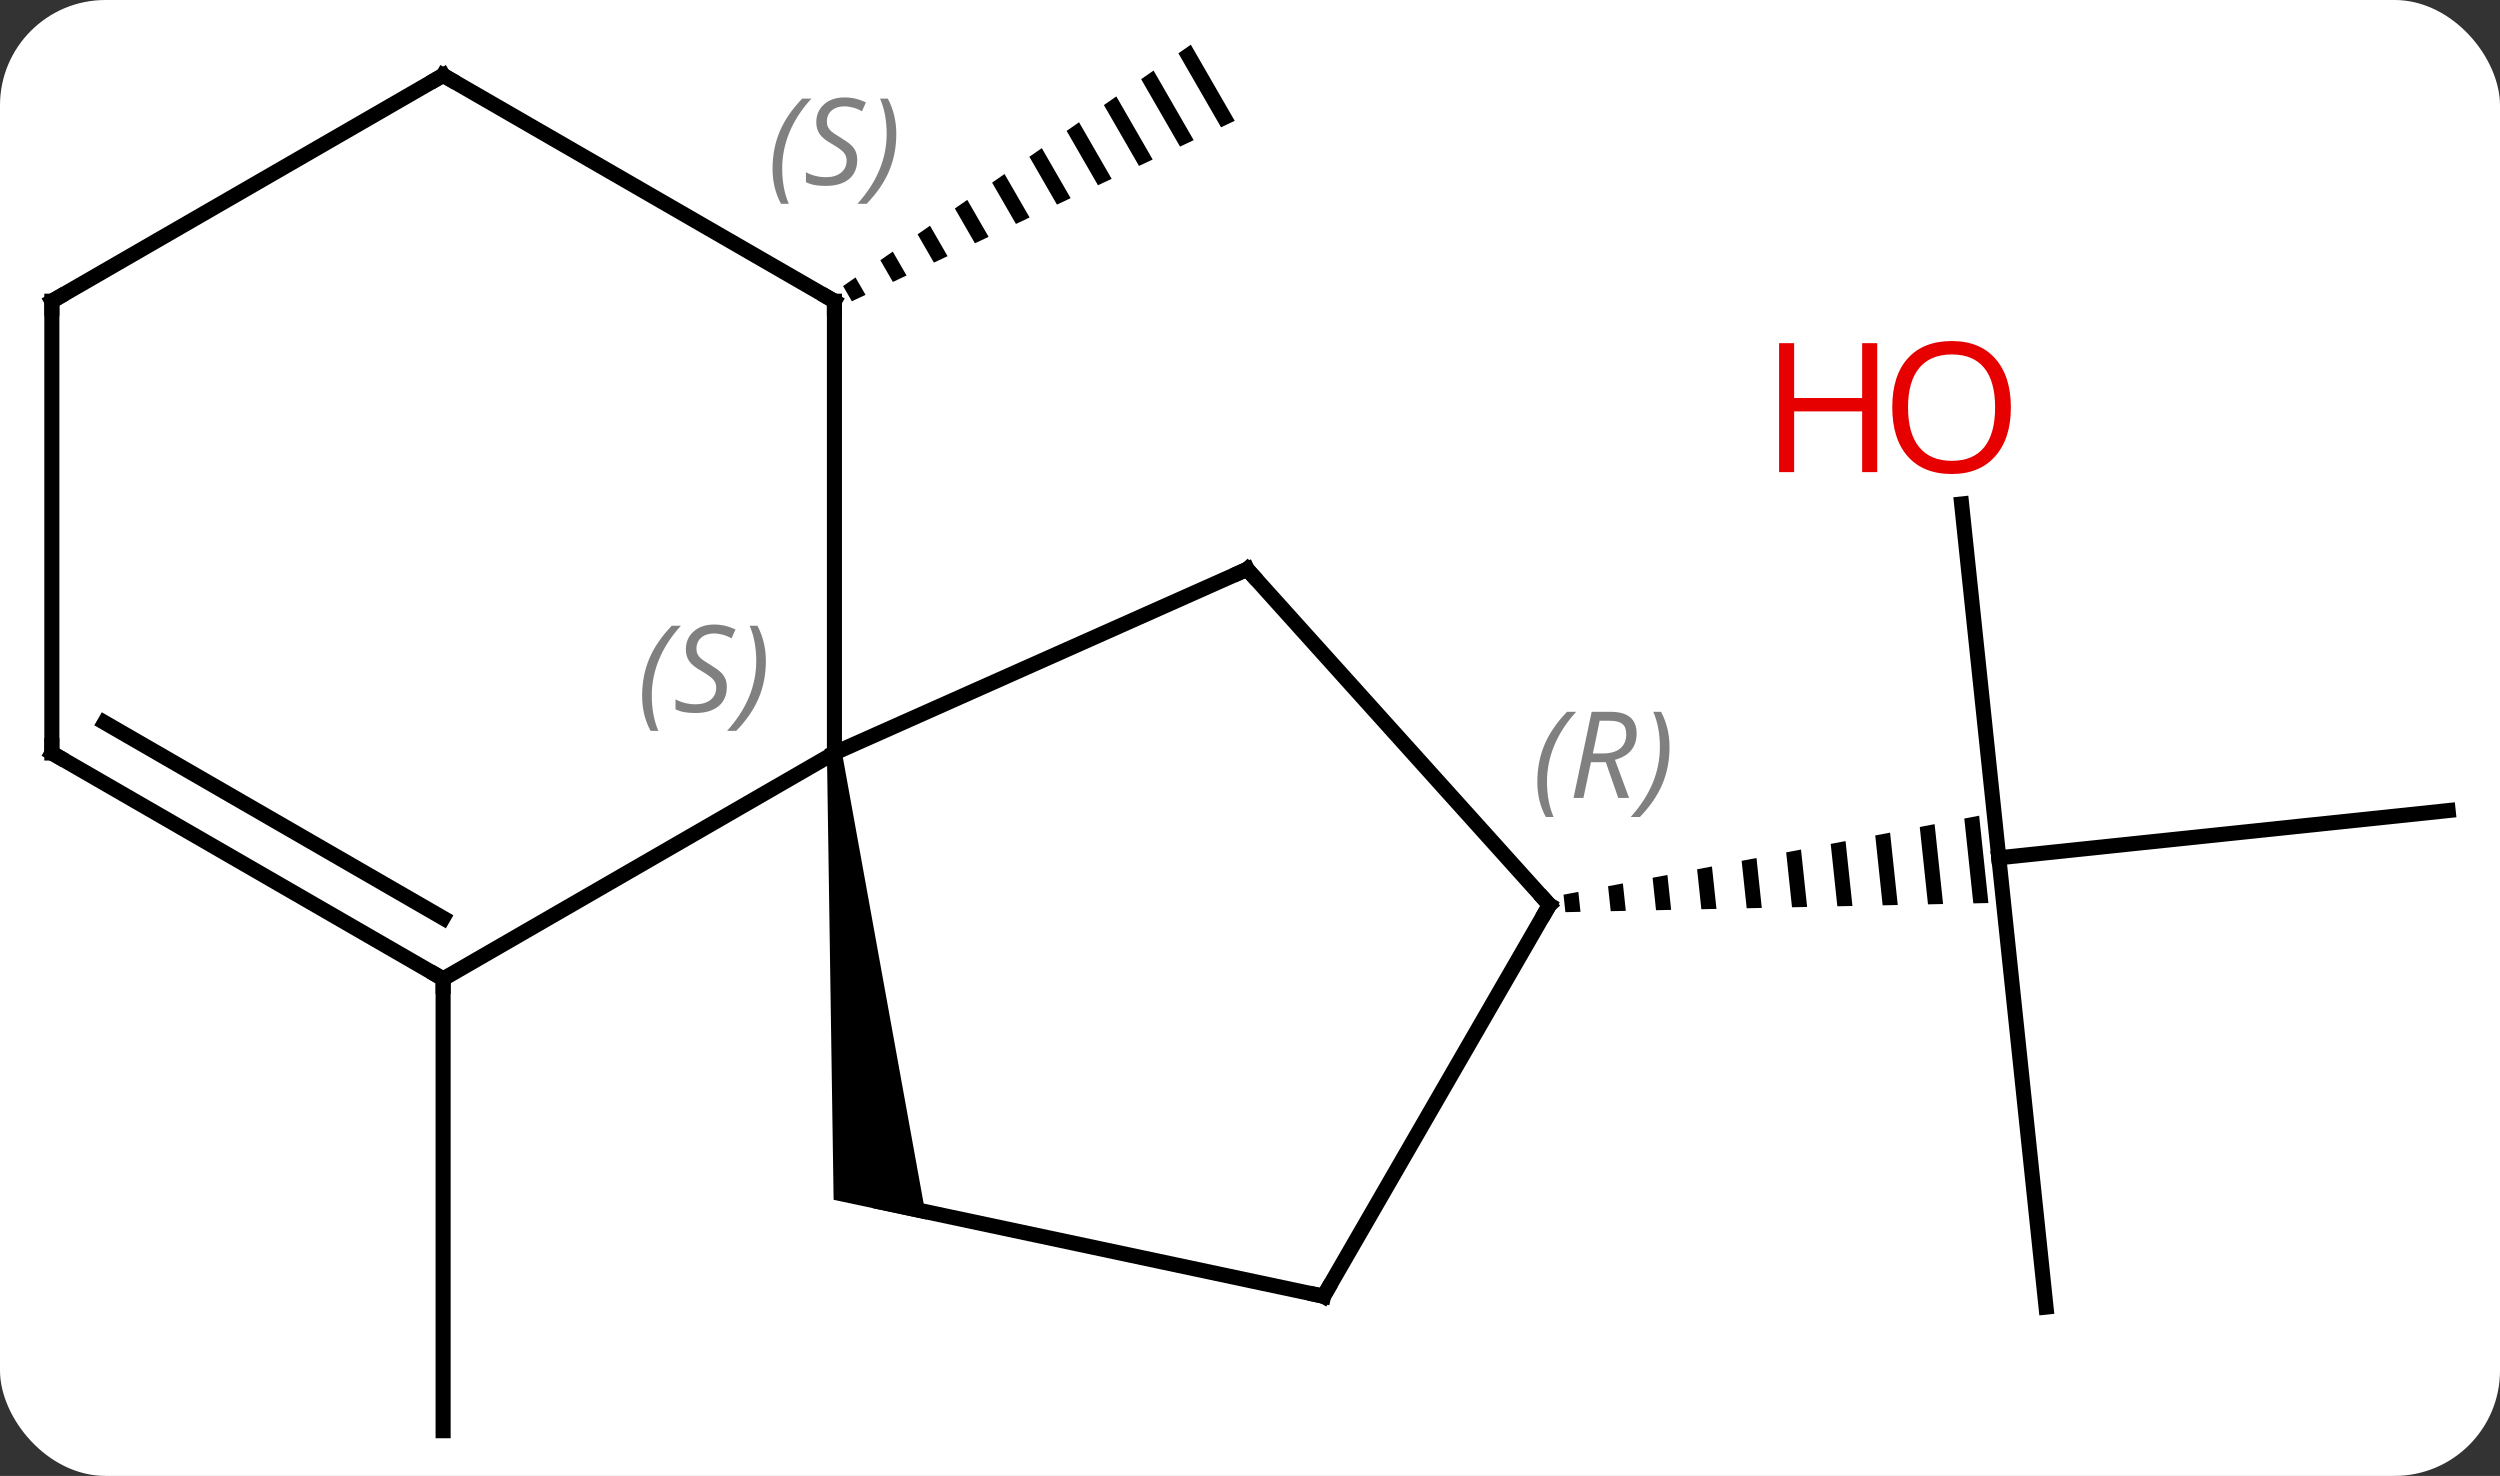 <svg width="166" viewBox="0 0 166 98" style="fill-opacity:1; color-rendering:auto; color-interpolation:auto; text-rendering:auto; stroke:black; stroke-linecap:square; stroke-miterlimit:10; shape-rendering:auto; stroke-opacity:1; fill:black; stroke-dasharray:none; font-weight:normal; stroke-width:1; font-family:'Open Sans'; font-style:normal; stroke-linejoin:miter; font-size:12; stroke-dashoffset:0; image-rendering:auto;" height="98" class="cas-substance-image" xmlns:xlink="http://www.w3.org/1999/xlink" xmlns="http://www.w3.org/2000/svg"><rect x="0" y="0" width="166" height="98" fill="#333333" stroke="none"/><svg class="cas-substance-single-component"><rect y="0" x="0" width="166" stroke="none" ry="7" rx="7" height="98" fill="white" class="cas-substance-group"/><svg y="0" x="0" width="166" viewBox="0 0 166 98" style="fill:black;" height="98" class="cas-substance-single-component-image"><svg><g><g transform="translate(83,50)" style="text-rendering:geometricPrecision; color-rendering:optimizeQuality; color-interpolation:linearRGB; stroke-linecap:butt; image-rendering:optimizeQuality;"><path style="stroke:none;" d="M-3.93 -47.032 L-4.754 -46.46 L-4.754 -46.46 L-1.923 -41.549 L-1.923 -41.549 L-1.015 -41.977 L-1.015 -41.977 L-3.93 -47.032 ZM-6.404 -45.315 L-7.228 -44.742 L-7.228 -44.742 L-4.646 -40.266 L-4.646 -40.266 L-3.739 -40.694 L-3.739 -40.694 L-6.404 -45.315 ZM-8.877 -43.598 L-9.702 -43.025 L-9.702 -43.025 L-7.37 -38.982 L-7.37 -38.982 L-6.462 -39.41 L-6.462 -39.41 L-8.877 -43.598 ZM-11.351 -41.881 L-12.176 -41.308 L-12.176 -41.308 L-10.094 -37.698 L-10.094 -37.698 L-9.186 -38.126 L-9.186 -38.126 L-11.351 -41.881 ZM-13.825 -40.163 L-14.65 -39.591 L-14.65 -39.591 L-12.818 -36.414 L-12.818 -36.414 L-11.91 -36.842 L-11.91 -36.842 L-13.825 -40.163 ZM-16.299 -38.446 L-17.124 -37.874 L-17.124 -37.874 L-15.541 -35.13 L-15.541 -35.13 L-14.634 -35.558 L-14.634 -35.558 L-16.299 -38.446 ZM-18.773 -36.729 L-19.598 -36.157 L-19.598 -36.157 L-18.265 -33.846 L-18.265 -33.846 L-17.357 -34.274 L-17.357 -34.274 L-18.773 -36.729 ZM-21.247 -35.012 L-22.072 -34.44 L-20.989 -32.562 L-20.989 -32.562 L-20.081 -32.99 L-20.081 -32.99 L-21.247 -35.012 ZM-23.721 -33.295 L-24.546 -32.722 L-23.713 -31.279 L-23.713 -31.279 L-22.805 -31.706 L-22.805 -31.706 L-23.721 -33.295 ZM-26.195 -31.578 L-27.019 -31.005 L-27.019 -31.005 L-26.437 -29.995 L-26.437 -29.995 L-25.529 -30.423 L-25.529 -30.423 L-26.195 -31.578 Z"/><line y2="15" y1="45" x2="-53.577" x1="-53.577" style="fill:none;"/><line y2="36.792" y1="6.957" x2="52.857" x1="49.722" style="fill:none;"/><line y2="3.822" y1="6.957" x2="79.557" x1="49.722" style="fill:none;"/><line y2="-16.537" y1="6.957" x2="47.251" x1="49.722" style="fill:none;"/><path style="stroke:none;" d="M48.415 4.162 L47.429 4.35 L47.429 4.35 L48.028 9.984 L48.028 9.984 L49.031 9.962 L49.031 9.962 L48.415 4.162 ZM45.458 4.724 L44.472 4.912 L45.018 10.049 L45.018 10.049 L46.021 10.027 L46.021 10.027 L45.458 4.724 ZM42.501 5.286 L41.516 5.473 L42.008 10.114 L42.008 10.114 L43.012 10.092 L43.012 10.092 L42.501 5.286 ZM39.544 5.848 L38.559 6.035 L38.999 10.178 L38.999 10.178 L40.002 10.157 L40.002 10.157 L39.544 5.848 ZM36.587 6.41 L35.602 6.598 L35.989 10.243 L35.989 10.243 L36.992 10.222 L36.992 10.222 L36.587 6.41 ZM33.631 6.972 L32.645 7.159 L32.98 10.308 L32.98 10.308 L33.983 10.287 L33.983 10.287 L33.631 6.972 ZM30.674 7.534 L29.688 7.721 L29.688 7.721 L29.97 10.373 L29.97 10.373 L30.973 10.351 L30.973 10.351 L30.674 7.534 ZM27.717 8.096 L26.732 8.283 L26.732 8.283 L26.96 10.438 L26.96 10.438 L27.964 10.416 L27.964 10.416 L27.717 8.096 ZM24.76 8.658 L23.775 8.845 L23.775 8.845 L23.951 10.503 L23.951 10.503 L24.954 10.481 L24.954 10.481 L24.76 8.658 ZM21.803 9.22 L20.818 9.407 L20.818 9.407 L20.941 10.568 L20.941 10.568 L21.944 10.546 L21.944 10.546 L21.803 9.22 Z"/><line y2="-12.201" y1="0" x2="-0.189" x1="-27.594" style="fill:none;"/><path style="stroke:none;" d="M-28.091 0.052 L-27.097 -0.052 L-21.477 30.98 L-27.648 29.668 Z"/><line y2="-30" y1="0" x2="-27.594" x1="-27.594" style="fill:none;"/><line y2="15" y1="0" x2="-53.577" x1="-27.594" style="fill:none;"/><line y2="10.092" y1="-12.201" x2="19.884" x1="-0.189" style="fill:none;"/><line y2="36.072" y1="29.835" x2="4.884" x1="-24.459" style="fill:none;"/><line y2="-45" y1="-30" x2="-53.577" x1="-27.594" style="fill:none;"/><line y2="0" y1="15" x2="-79.557" x1="-53.577" style="fill:none;"/><line y2="-2.021" y1="10.959" x2="-76.057" x1="-53.577" style="fill:none;"/><line y2="36.072" y1="10.092" x2="4.884" x1="19.884" style="fill:none;"/><line y2="-30" y1="-45" x2="-79.557" x1="-53.577" style="fill:none;"/><line y2="-30" y1="0" x2="-79.557" x1="-79.557" style="fill:none;"/></g><g transform="translate(83,50)" style="fill:rgb(230,0,0); text-rendering:geometricPrecision; color-rendering:optimizeQuality; image-rendering:optimizeQuality; font-family:'Open Sans'; stroke:rgb(230,0,0); color-interpolation:linearRGB;"><path style="stroke:none;" d="M50.522 -22.948 Q50.522 -20.886 49.482 -19.706 Q48.443 -18.526 46.6 -18.526 Q44.709 -18.526 43.678 -19.691 Q42.647 -20.855 42.647 -22.964 Q42.647 -25.058 43.678 -26.206 Q44.709 -27.355 46.6 -27.355 Q48.459 -27.355 49.49 -26.183 Q50.522 -25.011 50.522 -22.948 ZM43.693 -22.948 Q43.693 -21.214 44.436 -20.308 Q45.178 -19.401 46.6 -19.401 Q48.022 -19.401 48.748 -20.3 Q49.475 -21.198 49.475 -22.948 Q49.475 -24.683 48.748 -25.573 Q48.022 -26.464 46.6 -26.464 Q45.178 -26.464 44.436 -25.566 Q43.693 -24.667 43.693 -22.948 Z"/><path style="stroke:none;" d="M41.647 -18.651 L40.647 -18.651 L40.647 -22.683 L36.131 -22.683 L36.131 -18.651 L35.131 -18.651 L35.131 -27.214 L36.131 -27.214 L36.131 -23.573 L40.647 -23.573 L40.647 -27.214 L41.647 -27.214 L41.647 -18.651 Z"/></g><g transform="translate(83,50)" style="font-size:8.4px; fill:gray; text-rendering:geometricPrecision; image-rendering:optimizeQuality; color-rendering:optimizeQuality; font-family:'Open Sans'; font-style:italic; stroke:gray; color-interpolation:linearRGB;"><path style="stroke:none;" d="M-40.363 -3.797 Q-40.363 -5.125 -39.894 -6.25 Q-39.425 -7.375 -38.394 -8.453 L-37.785 -8.453 Q-38.753 -7.391 -39.238 -6.219 Q-39.722 -5.047 -39.722 -3.813 Q-39.722 -2.485 -39.285 -1.469 L-39.8 -1.469 Q-40.363 -2.5 -40.363 -3.797 ZM-34.74 -4.391 Q-34.74 -3.563 -35.287 -3.11 Q-35.834 -2.656 -36.834 -2.656 Q-37.24 -2.656 -37.553 -2.711 Q-37.865 -2.766 -38.146 -2.906 L-38.146 -3.563 Q-37.521 -3.235 -36.818 -3.235 Q-36.193 -3.235 -35.818 -3.531 Q-35.443 -3.828 -35.443 -4.344 Q-35.443 -4.656 -35.646 -4.883 Q-35.849 -5.109 -36.412 -5.438 Q-37.006 -5.766 -37.232 -6.094 Q-37.459 -6.422 -37.459 -6.875 Q-37.459 -7.609 -36.943 -8.07 Q-36.428 -8.531 -35.584 -8.531 Q-35.209 -8.531 -34.873 -8.453 Q-34.537 -8.375 -34.162 -8.203 L-34.428 -7.609 Q-34.678 -7.766 -34.998 -7.852 Q-35.318 -7.938 -35.584 -7.938 Q-36.115 -7.938 -36.435 -7.664 Q-36.756 -7.391 -36.756 -6.922 Q-36.756 -6.719 -36.685 -6.571 Q-36.615 -6.422 -36.474 -6.289 Q-36.334 -6.156 -35.912 -5.906 Q-35.349 -5.563 -35.146 -5.367 Q-34.943 -5.172 -34.842 -4.938 Q-34.74 -4.703 -34.74 -4.391 ZM-32.146 -6.109 Q-32.146 -4.781 -32.622 -3.649 Q-33.099 -2.516 -34.114 -1.469 L-34.724 -1.469 Q-32.786 -3.625 -32.786 -6.109 Q-32.786 -7.438 -33.224 -8.453 L-32.708 -8.453 Q-32.146 -7.391 -32.146 -6.109 Z"/></g><g transform="translate(83,50)" style="stroke-linecap:butt; font-size:8.4px; text-rendering:geometricPrecision; image-rendering:optimizeQuality; color-rendering:optimizeQuality; font-family:'Open Sans'; font-style:italic; color-interpolation:linearRGB; stroke-miterlimit:5;"><path style="fill:none;" d="M-0.646 -11.998 L-0.189 -12.201 L0.146 -11.829"/><path style="fill:none;" d="M-27.594 -29.5 L-27.594 -30 L-28.027 -30.25"/><path style="fill:gray; stroke:none;" d="M-31.703 -38.797 Q-31.703 -40.125 -31.234 -41.25 Q-30.765 -42.375 -29.734 -43.453 L-29.125 -43.453 Q-30.093 -42.391 -30.578 -41.219 Q-31.062 -40.047 -31.062 -38.812 Q-31.062 -37.484 -30.625 -36.469 L-31.14 -36.469 Q-31.703 -37.5 -31.703 -38.797 ZM-26.08 -39.391 Q-26.08 -38.562 -26.627 -38.109 Q-27.174 -37.656 -28.174 -37.656 Q-28.58 -37.656 -28.893 -37.711 Q-29.205 -37.766 -29.486 -37.906 L-29.486 -38.562 Q-28.861 -38.234 -28.158 -38.234 Q-27.533 -38.234 -27.158 -38.531 Q-26.783 -38.828 -26.783 -39.344 Q-26.783 -39.656 -26.986 -39.883 Q-27.19 -40.109 -27.752 -40.438 Q-28.346 -40.766 -28.572 -41.094 Q-28.799 -41.422 -28.799 -41.875 Q-28.799 -42.609 -28.283 -43.07 Q-27.768 -43.531 -26.924 -43.531 Q-26.549 -43.531 -26.213 -43.453 Q-25.877 -43.375 -25.502 -43.203 L-25.768 -42.609 Q-26.018 -42.766 -26.338 -42.852 Q-26.658 -42.938 -26.924 -42.938 Q-27.455 -42.938 -27.776 -42.664 Q-28.096 -42.391 -28.096 -41.922 Q-28.096 -41.719 -28.026 -41.57 Q-27.955 -41.422 -27.815 -41.289 Q-27.674 -41.156 -27.252 -40.906 Q-26.69 -40.562 -26.486 -40.367 Q-26.283 -40.172 -26.182 -39.938 Q-26.08 -39.703 -26.08 -39.391 ZM-23.486 -41.109 Q-23.486 -39.781 -23.962 -38.648 Q-24.439 -37.516 -25.454 -36.469 L-26.064 -36.469 Q-24.126 -38.625 -24.126 -41.109 Q-24.126 -42.438 -24.564 -43.453 L-24.048 -43.453 Q-23.486 -42.391 -23.486 -41.109 Z"/><path style="fill:none;" d="M-54.01 14.75 L-53.577 15 L-53.577 15.5"/><path style="fill:none;" d="M19.549 9.72 L19.884 10.092 L19.634 10.525"/><path style="fill:gray; stroke:none;" d="M19.079 1.92 Q19.079 0.592 19.548 -0.533 Q20.017 -1.658 21.048 -2.736 L21.657 -2.736 Q20.689 -1.673 20.204 -0.502 Q19.72 0.67 19.72 1.905 Q19.72 3.233 20.157 4.248 L19.642 4.248 Q19.079 3.217 19.079 1.92 ZM22.639 0.608 L22.139 2.983 L21.483 2.983 L22.686 -2.736 L23.936 -2.736 Q25.671 -2.736 25.671 -1.298 Q25.671 0.061 24.233 0.452 L25.171 2.983 L24.452 2.983 L23.624 0.608 L22.639 0.608 ZM23.217 -2.142 Q22.827 -0.22 22.764 0.03 L23.421 0.03 Q24.171 0.03 24.577 -0.298 Q24.983 -0.627 24.983 -1.252 Q24.983 -1.72 24.725 -1.931 Q24.467 -2.142 23.874 -2.142 L23.217 -2.142 ZM27.857 -0.392 Q27.857 0.936 27.38 2.069 Q26.903 3.202 25.888 4.248 L25.278 4.248 Q27.216 2.092 27.216 -0.392 Q27.216 -1.72 26.778 -2.736 L27.294 -2.736 Q27.857 -1.673 27.857 -0.392 Z"/><path style="fill:none;" d="M4.395 35.968 L4.884 36.072 L5.134 35.639"/><path style="fill:none;" d="M-53.144 -44.75 L-53.577 -45 L-54.01 -44.75"/><path style="fill:none;" d="M-79.124 0.25 L-79.557 0 L-79.557 -0.5"/><path style="fill:none;" d="M-79.124 -30.25 L-79.557 -30 L-79.557 -29.5"/></g></g></svg></svg></svg></svg>
